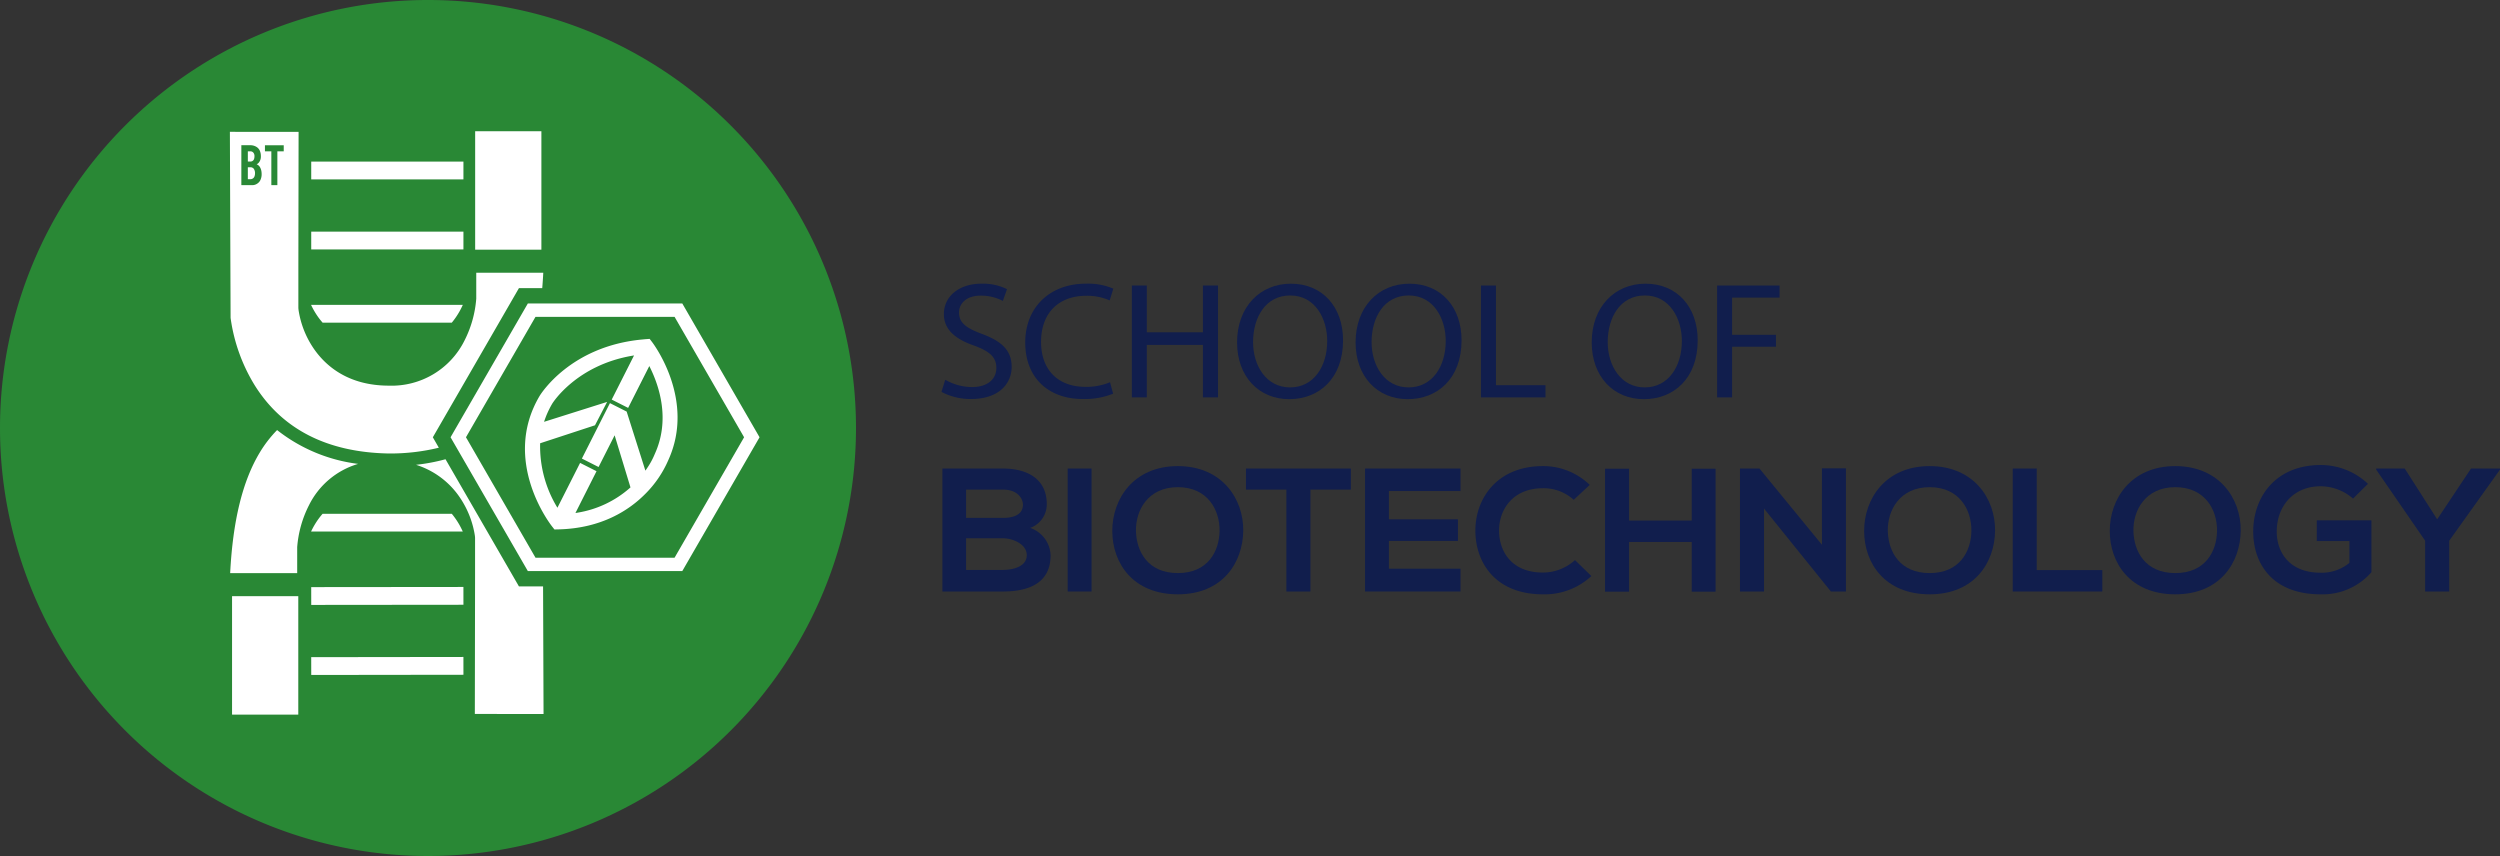 <svg id="Group_2931" data-name="Group 2931" xmlns="http://www.w3.org/2000/svg" xmlns:xlink="http://www.w3.org/1999/xlink" width="488.987" height="167.428" viewBox="0 0 488.987 167.428">
  <rect x="0" y="0" width="488.987" height="167.428" fill="#333333" stroke="none"/>
  <defs>
    <clipPath id="clip-path">
      <rect id="Rectangle_1600" data-name="Rectangle 1600" width="488.987" height="167.428" fill="none"/>
    </clipPath>
  </defs>
  <g id="Group_2930" data-name="Group 2930" transform="translate(0 0)" clip-path="url(#clip-path)">
    <path id="Path_1549" data-name="Path 1549" d="M83.247,43.653A10.656,10.656,0,0,0,88.5,45.082c2.993,0,4.745-1.527,4.745-3.734,0-2.044-1.212-3.214-4.274-4.348-3.7-1.268-5.99-3.116-5.99-6.2,0-3.408,2.928-5.939,7.336-5.939a10.588,10.588,0,0,1,5.013,1.071l-.808,2.306a9.264,9.264,0,0,0-4.305-1.04c-3.1,0-4.274,1.785-4.274,3.279,0,2.044,1.379,3.051,4.508,4.218,3.837,1.428,5.787,3.214,5.787,6.426,0,3.377-2.591,6.3-7.941,6.3a12.085,12.085,0,0,1-5.787-1.395Z" transform="translate(101.636 30.625)" fill="#111e4d"/>
    <path id="Path_1550" data-name="Path 1550" d="M107.041,46.378a14.974,14.974,0,0,1-5.99,1.04c-6.392,0-11.2-3.895-11.2-11.068,0-6.85,4.812-11.49,11.844-11.49a12.516,12.516,0,0,1,5.383.975l-.707,2.3a11.014,11.014,0,0,0-4.575-.908c-5.316,0-8.849,3.279-8.849,9.023,0,5.352,3.2,8.794,8.715,8.794a12.1,12.1,0,0,0,4.778-.908Z" transform="translate(110.679 30.625)" fill="#111e4d"/>
    <path id="Path_1551" data-name="Path 1551" d="M102.12,25.021v9.153h10.97V25.021h2.959V46.9h-2.959V36.641H102.12V46.9H99.191V25.021Z" transform="translate(122.19 30.823)" fill="#111e4d"/>
    <path id="Path_1552" data-name="Path 1552" d="M129.143,35.929c0,7.528-4.745,11.521-10.532,11.521-5.99,0-10.2-4.479-10.2-11.1,0-6.943,4.475-11.487,10.53-11.487,6.191,0,10.2,4.575,10.2,11.068m-17.6.355c0,4.676,2.625,8.863,7.233,8.863,4.645,0,7.269-4.124,7.269-9.09,0-4.348-2.357-8.892-7.236-8.892-4.845,0-7.267,4.319-7.267,9.119" transform="translate(133.553 30.625)" fill="#111e4d"/>
    <path id="Path_1553" data-name="Path 1553" d="M139.527,35.929c0,7.528-4.743,11.521-10.53,11.521-5.99,0-10.2-4.479-10.2-11.1,0-6.943,4.475-11.487,10.53-11.487,6.191,0,10.2,4.575,10.2,11.068m-17.6.355c0,4.676,2.625,8.863,7.233,8.863,4.645,0,7.269-4.124,7.269-9.09,0-4.348-2.357-8.892-7.236-8.892-4.845,0-7.267,4.319-7.267,9.119" transform="translate(146.348 30.625)" fill="#111e4d"/>
    <path id="Path_1554" data-name="Path 1554" d="M129.79,25.021h2.928v19.5h9.689V46.9H129.79Z" transform="translate(159.883 30.823)" fill="#111e4d"/>
    <path id="Path_1555" data-name="Path 1555" d="M160.223,35.929c0,7.528-4.745,11.521-10.532,11.521-5.99,0-10.2-4.479-10.2-11.1,0-6.943,4.475-11.487,10.53-11.487,6.191,0,10.2,4.575,10.2,11.068m-17.6.355c0,4.676,2.625,8.863,7.234,8.863,4.644,0,7.269-4.124,7.269-9.09,0-4.348-2.357-8.892-7.236-8.892-4.845,0-7.267,4.319-7.267,9.119" transform="translate(171.84 30.625)" fill="#111e4d"/>
    <path id="Path_1556" data-name="Path 1556" d="M150.484,25.021H162.7v2.37h-9.287v7.267h8.579V37h-8.579v9.9h-2.928Z" transform="translate(185.376 30.823)" fill="#111e4d"/>
    <path id="Path_1557" data-name="Path 1557" d="M103,48.036a4.889,4.889,0,0,1-3.243,4.64,5.876,5.876,0,0,1,3.991,5.361c0,5.361-4.167,7.079-9.334,7.079H82.591V41.061H94.418c4.917,0,8.586,2.131,8.586,6.975m-15.781,2.68h7.2c2.957,0,3.919-1.2,3.919-2.576,0-1.1-.926-2.955-3.919-2.955h-7.2Zm0,10.173h7.2c1.924,0,4.667-.618,4.667-2.886,0-2.167-2.743-3.3-4.667-3.3h-7.2Z" transform="translate(101.741 50.581)" fill="#111e4d"/>
    <rect id="Rectangle_1593" data-name="Rectangle 1593" width="4.667" height="24.053" transform="translate(208.835 91.642)" fill="#111e4d"/>
    <path id="Path_1558" data-name="Path 1558" d="M123.092,53.492c-.071,6.22-4.026,12.438-12.789,12.438s-12.824-6.08-12.824-12.4,4.2-12.681,12.824-12.681c8.586,0,12.86,6.359,12.789,12.646m-20.982.1c.107,3.953,2.314,8.18,8.193,8.18s8.086-4.261,8.157-8.213c.071-4.055-2.281-8.59-8.157-8.59s-8.3,4.571-8.193,8.624" transform="translate(120.081 50.316)" fill="#111e4d"/>
    <path id="Path_1559" data-name="Path 1559" d="M117.1,45.186h-7.908V41.061H129.71v4.124H121.8V65.116h-4.7Z" transform="translate(134.51 50.581)" fill="#111e4d"/>
    <path id="Path_1560" data-name="Path 1560" d="M138.3,65.115H119.629V41.062H138.3v4.4h-14v5.533h13.5v4.227H124.3v5.428h14Z" transform="translate(147.366 50.582)" fill="#111e4d"/>
    <path id="Path_1561" data-name="Path 1561" d="M151.99,62.358a13.412,13.412,0,0,1-9.477,3.573c-9.262,0-13.179-6.151-13.215-12.4-.036-6.287,4.2-12.681,13.215-12.681a13.107,13.107,0,0,1,9.155,3.678l-3.134,2.919a8.749,8.749,0,0,0-6.022-2.265c-6.019,0-8.619,4.328-8.584,8.349.036,3.986,2.422,8.142,8.584,8.142a9.36,9.36,0,0,0,6.269-2.437Z" transform="translate(159.278 50.315)" fill="#111e4d"/>
    <path id="Path_1562" data-name="Path 1562" d="M157.618,65.13V55.406H145.363V65.13h-4.7V41.077h4.7V51.215h12.255V41.077h4.667V65.13Z" transform="translate(173.274 50.601)" fill="#111e4d"/>
    <path id="Path_1563" data-name="Path 1563" d="M168.515,41.046h4.7V65.134H170.3v.036l-13.11-16.255V65.134h-4.7V41.082h3.81l12.219,14.911Z" transform="translate(187.842 50.562)" fill="#111e4d"/>
    <path id="Path_1564" data-name="Path 1564" d="M188.981,53.492c-.071,6.22-4.026,12.438-12.789,12.438s-12.824-6.08-12.824-12.4,4.2-12.681,12.824-12.681c8.586,0,12.86,6.359,12.789,12.646m-20.982.1c.107,3.953,2.314,8.18,8.193,8.18s8.086-4.261,8.157-8.213c.071-4.055-2.281-8.59-8.157-8.59s-8.3,4.571-8.193,8.624" transform="translate(201.247 50.316)" fill="#111e4d"/>
    <path id="Path_1565" data-name="Path 1565" d="M181.09,41.062V60.923h12.824v4.191H176.39V41.062Z" transform="translate(217.288 50.582)" fill="#111e4d"/>
    <path id="Path_1566" data-name="Path 1566" d="M210.508,53.492c-.071,6.22-4.026,12.438-12.789,12.438s-12.824-6.08-12.824-12.4,4.2-12.681,12.824-12.681c8.586,0,12.86,6.359,12.789,12.646m-20.982.1c.107,3.953,2.314,8.18,8.193,8.18s8.086-4.261,8.157-8.213c.071-4.055-2.281-8.59-8.157-8.59s-8.3,4.571-8.193,8.624" transform="translate(227.765 50.316)" fill="#111e4d"/>
    <path id="Path_1567" data-name="Path 1567" d="M216.99,47.316a9.759,9.759,0,0,0-6.341-2.406c-5.343,0-8.584,3.919-8.584,8.867,0,3.95,2.386,8.039,8.584,8.039a8.488,8.488,0,0,0,5.629-1.924V55.632H209.9V51.576h10.686V61.713a12.616,12.616,0,0,1-9.939,4.33c-9.369,0-13.181-5.943-13.181-12.266,0-6.771,4.383-13.023,13.181-13.023a13.415,13.415,0,0,1,9.262,3.676Z" transform="translate(243.253 50.203)" fill="#111e4d"/>
    <path id="Path_1568" data-name="Path 1568" d="M220.174,50.991l6.626-9.93h5.664v.208l-9.938,13.916v9.93h-4.7v-9.93L208.24,41.269v-.208h5.593Z" transform="translate(256.523 50.582)" fill="#111e4d"/>
    <path id="Path_1569" data-name="Path 1569" d="M167.428,83.715A83.714,83.714,0,1,1,83.713,0a83.715,83.715,0,0,1,83.715,83.715" transform="translate(0 0)" fill="#298835"/>
    <rect id="Rectangle_1594" data-name="Rectangle 1594" width="29.77" height="3.482" transform="translate(60.875 45.307)" fill="#fff"/>
    <rect id="Rectangle_1595" data-name="Rectangle 1595" width="29.77" height="3.482" transform="translate(60.875 31.607)" fill="#fff"/>
    <path id="Path_1570" data-name="Path 1570" d="M29.521,30.2H54.786a14.837,14.837,0,0,0,1.48-2.145c.254-.451.478-.9.676-1.337H27.26a15.21,15.21,0,0,0,1.477,2.506c.234.319.5.647.783.975" transform="translate(33.581 32.914)" fill="#fff"/>
    <rect id="Rectangle_1596" data-name="Rectangle 1596" width="29.77" height="3.482" transform="matrix(1, -0.001, 0.001, 1, 60.872, 114.836)" fill="#fff"/>
    <rect id="Rectangle_1597" data-name="Rectangle 1597" width="29.77" height="3.482" transform="translate(60.872 128.537) rotate(-0.073)" fill="#fff"/>
    <path id="Path_1571" data-name="Path 1571" d="M56.265,47.171a15.2,15.2,0,0,0-1.48-2.145H29.521c-.286.328-.549.656-.783.975a15.211,15.211,0,0,0-1.477,2.506H56.939c-.2-.44-.422-.886-.674-1.337" transform="translate(33.581 55.465)" fill="#fff"/>
    <path id="Path_1572" data-name="Path 1572" d="M42.228,40.247a37.093,37.093,0,0,1-5.769,1.089,16.177,16.177,0,0,1,8.651,6.506,18.212,18.212,0,0,1,2.866,7.387l.033.362v7.733l-.045,26.742,13.44.013-.094-24.957H56.59Z" transform="translate(44.912 49.578)" fill="#fff"/>
    <path id="Path_1573" data-name="Path 1573" d="M45.215,44.307A31.93,31.93,0,0,1,29.351,37.69a23.729,23.729,0,0,0-3.395,4.4C22.6,47.666,20.7,55.386,20.171,65.671h13.11l0-5.082a21.717,21.717,0,0,1,2.3-8.184,15.668,15.668,0,0,1,9.628-8.1" transform="translate(24.848 46.428)" fill="#fff"/>
    <rect id="Rectangle_1598" data-name="Rectangle 1598" width="12.954" height="23.167" transform="translate(45.389 116.608)" fill="#fff"/>
    <path id="Path_1574" data-name="Path 1574" d="M76.685,42.125h4.557c.08-.98.15-1.982.2-3.013H68.335l0,5.082a21.7,21.7,0,0,1-2.3,8.184A15.9,15.9,0,0,1,51.252,61.2c-8.133,0-12.543-4.026-14.811-7.405A18.163,18.163,0,0,1,33.576,46.4l-.036-.362V38.309l.045-26.742-13.438-.013.136,36.377a33.918,33.918,0,0,0,4.754,13.255c5.39,8.579,14.172,13.047,26.1,13.282a40.015,40.015,0,0,0,9.878-1.129L59.841,71.3Z" transform="translate(24.818 14.231)" fill="#fff"/>
    <rect id="Rectangle_1599" data-name="Rectangle 1599" width="12.954" height="23.167" transform="translate(92.939 25.669)" fill="#fff"/>
    <path id="Path_1575" data-name="Path 1575" d="M84.813,26.6H54.6L39.486,52.765,54.6,78.935H84.813l15.11-26.171ZM83.3,76.322H56.1L42.5,52.765,56.1,29.21H83.3l13.6,23.555Z" transform="translate(48.641 32.762)" fill="#fff"/>
    <path id="Path_1576" data-name="Path 1576" d="M54.18,41.628l-3.75,7.434c.127-.02.248-.042.373-.065l3.647-7.233Z" transform="translate(62.123 51.279)" fill="#278335"/>
    <path id="Path_1577" data-name="Path 1577" d="M59.145,32.41c-.056-.112-.109-.223-.165-.33l-3.763,7.445.263.132Z" transform="translate(68.02 39.518)" fill="#278335"/>
    <path id="Path_1578" data-name="Path 1578" d="M53.845,39.044l3.991-7.894-.17.029-3.944,7.8Z" transform="translate(66.178 38.372)" fill="#278335"/>
    <path id="Path_1579" data-name="Path 1579" d="M48.816,48.825l.078.134,4.06-8.026-.118-.06Z" transform="translate(60.135 50.349)" fill="#278335"/>
    <path id="Path_1580" data-name="Path 1580" d="M70.875,30.323,70.4,29.7l-.783.058c-.234.018-.46.042-.692.065l0,0,0,0c-14.014,1.317-19.8,10.628-20.053,11.041-7.492,12.664,2.047,25.026,2.455,25.546l.449.569.723-.016c8.566-.183,13.965-3.845,16.987-6.885a21.138,21.138,0,0,0,4.562-6.667C79.39,41.7,71.226,30.783,70.875,30.323M65.9,43.919l-3.27-1.654L57.142,53.11l3.265,1.652,3.142-6.2.127.42,2.971,9.769a20.417,20.417,0,0,1-10.394,4.948c-.125.02-.246.045-.373.065l3.75-7.434.377-.748-3.214-1.625-.377.745-4.06,8.028c-.025-.042-.051-.089-.078-.134a23.018,23.018,0,0,1-3.3-12.478L59.707,46.6l2.372-4.573-.295.094L49.746,45.924c.083-.263.176-.527.275-.792a17.727,17.727,0,0,1,1.335-2.781c.049-.08,4.7-7.555,15.817-9.383.058-.009.114-.02.17-.029l-3.991,7.894-.375.741L66.19,43.2l.375-.741,3.765-7.443c.054.107.109.216.163.328,1.846,3.758,3.937,10.271.895,16.9l-.042.1A14.182,14.182,0,0,1,70.087,54.7c-.158.248-.33.5-.522.774Z" transform="translate(56.671 36.583)" fill="#fff"/>
    <path id="Path_1581" data-name="Path 1581" d="M21.151,20.539V12.727h1.761a2.238,2.238,0,0,1,1.259.368,1.7,1.7,0,0,1,.685.964,2.68,2.68,0,0,1,.114.828,1.838,1.838,0,0,1-.417,1.259,1.2,1.2,0,0,1-.413.306,1.368,1.368,0,0,1,.667.591,2.3,2.3,0,0,1,.268.772,3.1,3.1,0,0,1,.045.542,2.61,2.61,0,0,1-.281,1.259,1.666,1.666,0,0,1-.616.647,1.7,1.7,0,0,1-.893.275Zm1.27-4.622h.491a.723.723,0,0,0,.737-.536,1.563,1.563,0,0,0,.069-.493,1.024,1.024,0,0,0-.239-.734.74.74,0,0,0-.567-.23h-.491Zm0,3.457h.491a.837.837,0,0,0,.83-.616,1.373,1.373,0,0,0,.08-.487,1.472,1.472,0,0,0-.25-.953.8.8,0,0,0-.661-.275h-.491Z" transform="translate(26.055 15.677)" fill="#298835"/>
    <path id="Path_1582" data-name="Path 1582" d="M24.471,13.913H23.219V12.73h3.676v1.183H25.649v6.622H24.471Z" transform="translate(28.602 15.681)" fill="#298835"/>
  </g>
</svg>
